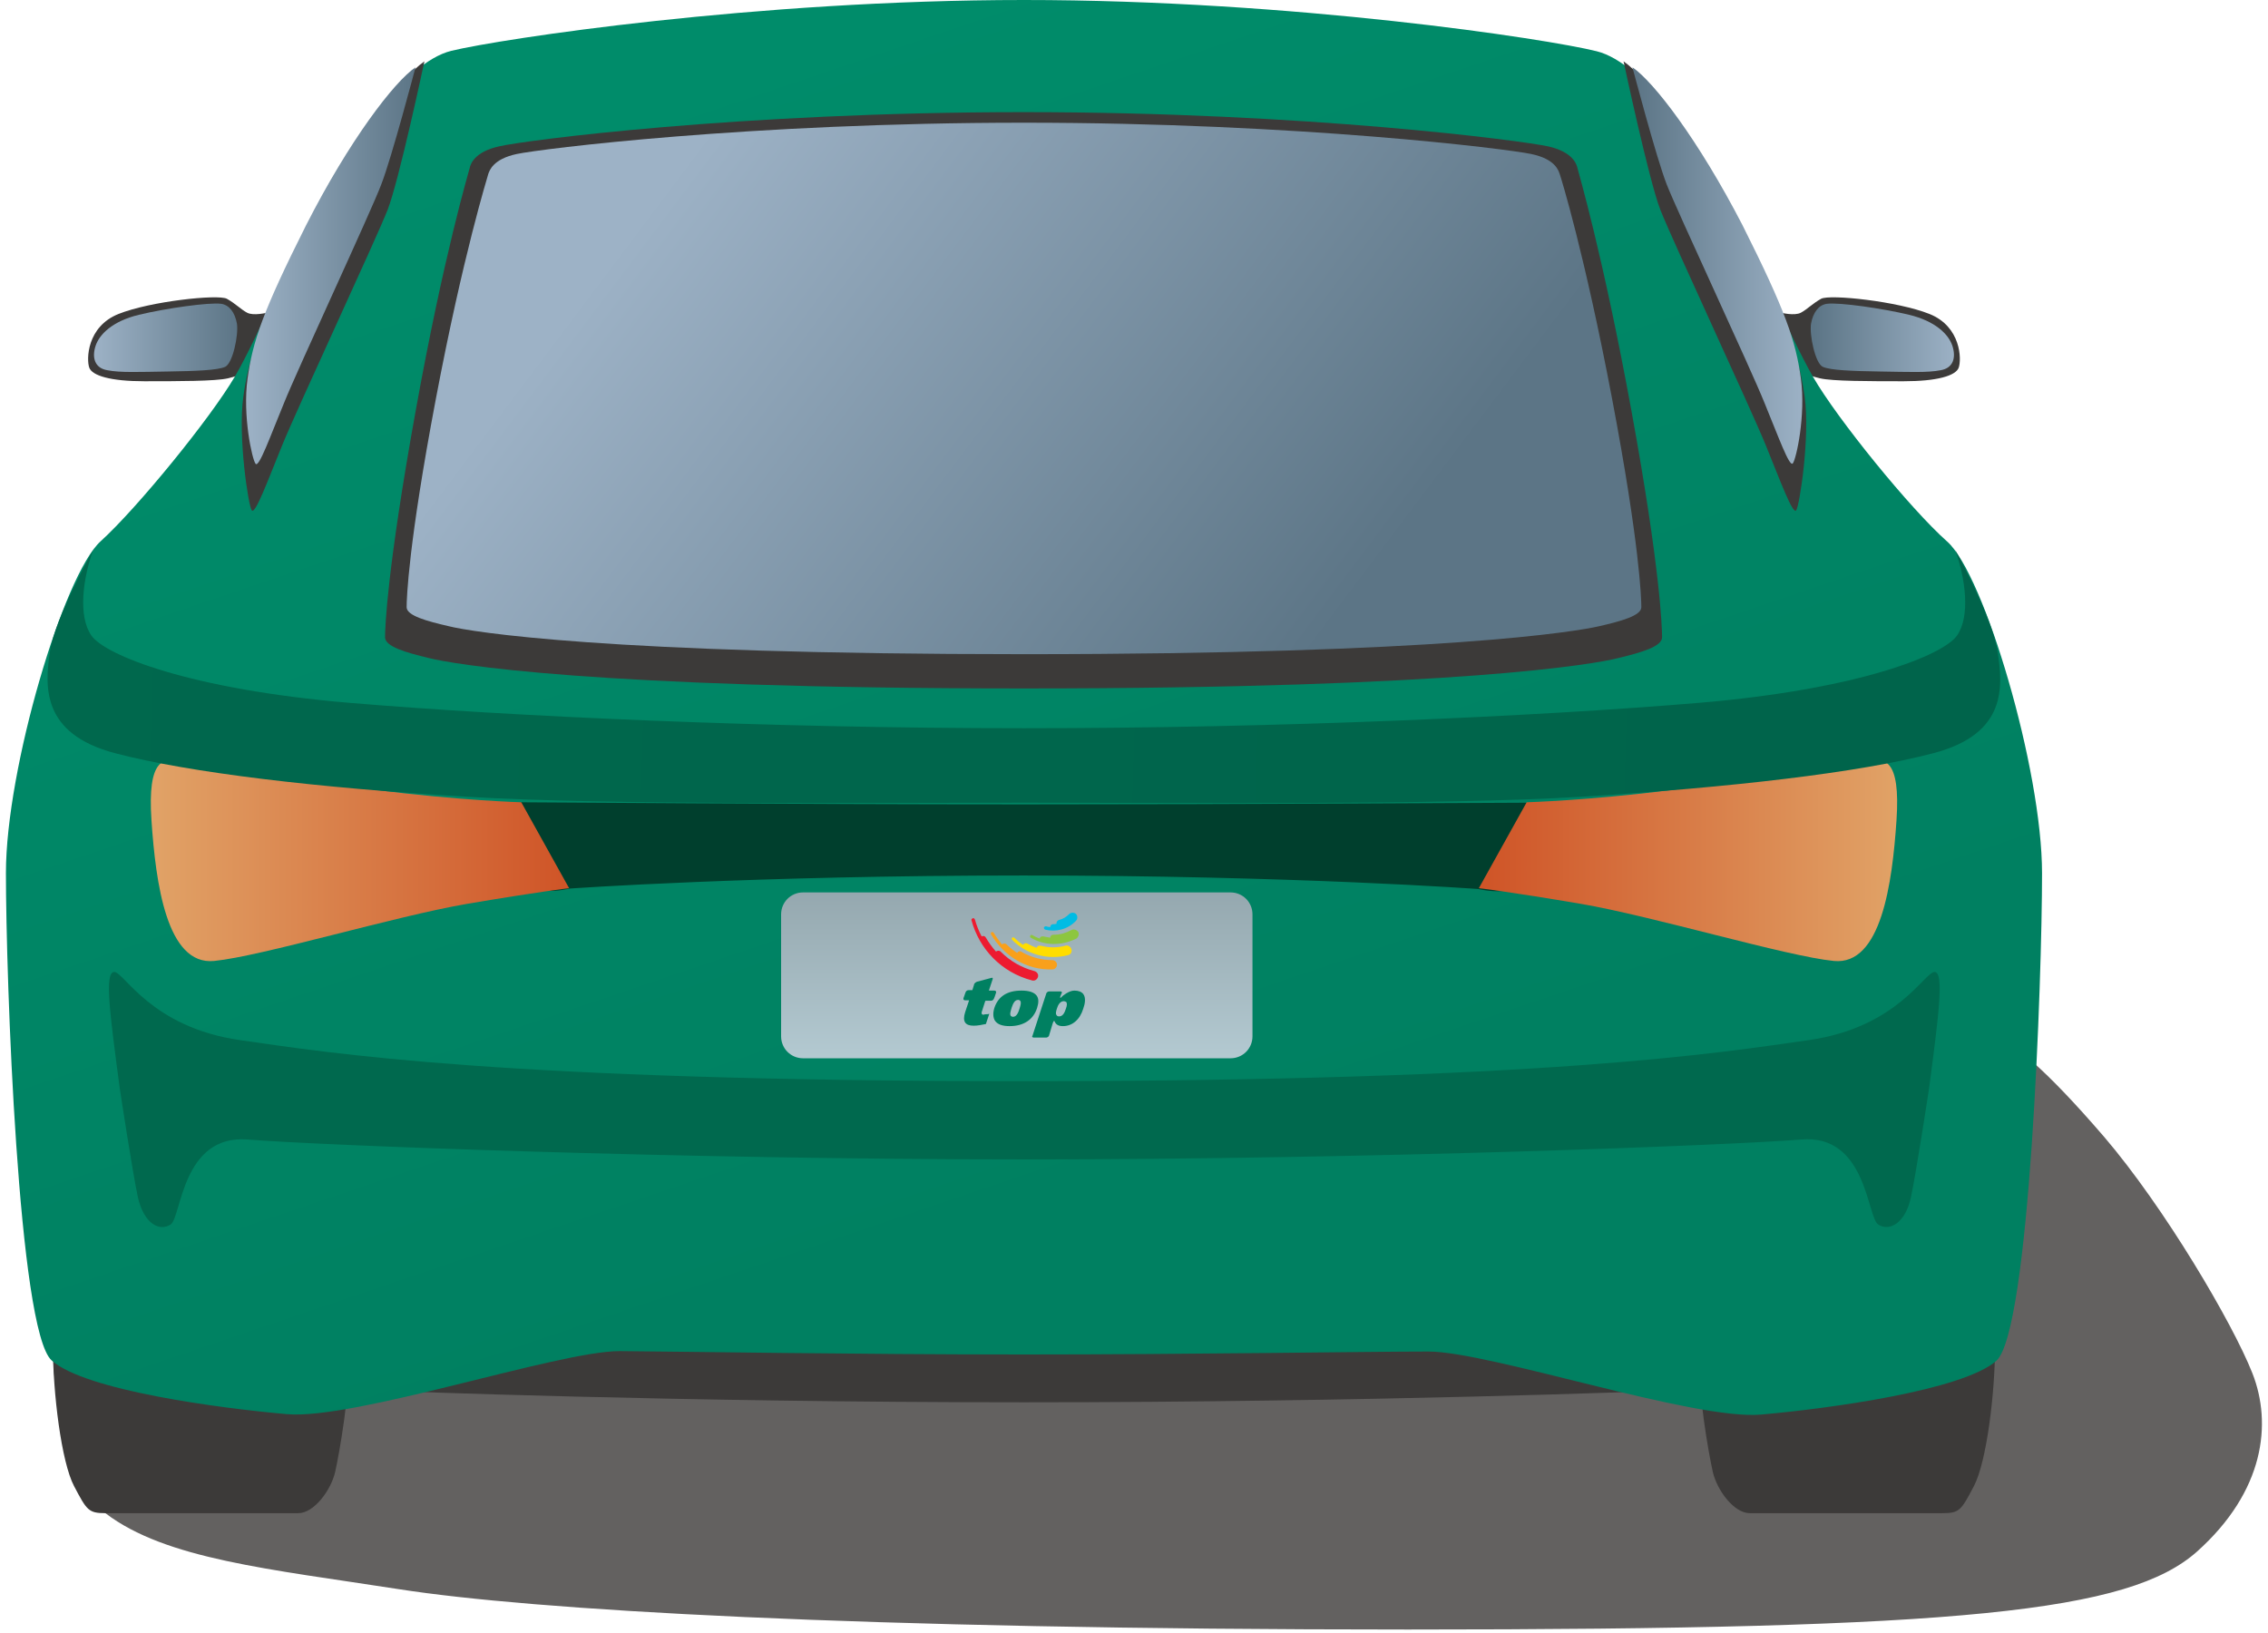 <?xml version="1.0" encoding="utf-8"?>
<!-- Generator: Adobe Illustrator 28.0.0, SVG Export Plug-In . SVG Version: 6.00 Build 0)  -->
<svg version="1.1" id="Layer_1" xmlns="http://www.w3.org/2000/svg" xmlns:xlink="http://www.w3.org/1999/xlink" x="0px" y="0px"
	 viewBox="0 0 536 386" style="enable-background:new 0 0 536 386;" xml:space="preserve">
<style type="text/css">
	.st0{opacity:0.8;fill:#3D3A39;enable-background:new    ;}
	.st1{fill:#3C3A39;}
	.st2{fill:url(#SVGID_1_);}
	.st3{fill:url(#SVGID_00000173842344378589334340000015142111007281990554_);}
	.st4{fill:url(#SVGID_00000093880902141171779540000002060786046563363006_);}
	.st5{fill:url(#SVGID_00000173139919756645963380000012831320120172336551_);}
	.st6{fill:url(#SVGID_00000096772528038600855010000004475994928452275104_);}
	.st7{fill:url(#SVGID_00000080168380044456589860000013660631237105155211_);}
	.st8{fill:#003F2D;}
	.st9{fill:url(#SVGID_00000005266362499296736980000001655012158118322073_);}
	.st10{fill:url(#SVGID_00000008855984374100670320000009486920092014764188_);}
	.st11{fill:url(#SVGID_00000065796685864436935070000010849296867161787581_);}
	.st12{fill:url(#SVGID_00000008122019468580992690000006039441708001003140_);}
	.st13{fill:url(#SVGID_00000053528371776047193450000002206596727557926274_);}
	.st14{fill:#008061;}
	.st15{fill:#00BCE4;}
	.st16{fill:#8DC63F;}
	.st17{fill:#FFDD00;}
	.st18{fill:#F9A01B;}
	.st19{fill:#ED1B30;}
</style>
<path class="st0" d="M24.9,357.6c14.3,10.9,38.7,13.2,69.6,18s106.9,9.5,238.2,9.5s170.5-4.2,186.5-18.4
	c16-14.3,17.8-30.3,13.1-42.2s-20.8-39.2-35-55.8c-14.3-16.6-20.8-21.4-27.9-26.1c-7.1-4.8-275.6-1.2-326.1-1.2S12.4,302.6,12.5,318
	C12.5,333.4,17.7,352.1,24.9,357.6L24.9,357.6z"/>
<path class="st1" d="M63.1,73.9c0,0-3.2,0.8-4.7,0s-2.8-2.2-4.8-3.3c-2.1-1.1-18.1,0.6-25.6,3.6S20.4,85,21.1,86.9
	c0.7,1.9,5.1,3.2,13,3.2s16.9,0,19.8-0.7c2.9-0.7,5.3-1.7,5.9-2.6C60.5,85.8,63.1,73.9,63.1,73.9z"/>
<linearGradient id="SVGID_1_" gradientUnits="userSpaceOnUse" x1="28.073" y1="775.825" x2="62.1" y2="775.825" gradientTransform="matrix(0.995 0 0 0.995 -5.774 -691.967)">
	<stop  offset="0" style="stop-color:#9DB2C6"/>
	<stop  offset="1" style="stop-color:#5C7586"/>
</linearGradient>
<path class="st2" d="M52.3,71.8c-2.9-0.4-13.3,1.1-19.5,2.6s-9.3,4.6-10.2,7.3s-0.3,5.3,2.8,5.8c3,0.6,7.5,0.4,14.2,0.3
	c6.8-0.1,11.8-0.3,13.6-1.1c1.8-0.8,3.2-7.5,2.8-10.2C55.5,73.8,54.2,72.1,52.3,71.8z"/>
<path class="st1" d="M420.9,73.9c0,0,3.2,0.8,4.7,0s2.8-2.2,4.8-3.3c2.1-1.1,18.1,0.6,25.6,3.6s7.6,10.8,6.9,12.7
	c-0.7,1.9-5.1,3.2-13,3.2s-16.9,0-19.8-0.7s-5.3-1.7-5.9-2.6C423.5,85.8,420.9,73.9,420.9,73.9z"/>
<linearGradient id="SVGID_00000029757790487623818930000011872466181342199700_" gradientUnits="userSpaceOnUse" x1="-3934.391" y1="775.825" x2="-3900.364" y2="775.825" gradientTransform="matrix(-0.995 0 0 0.995 -3452.194 -691.967)">
	<stop  offset="0" style="stop-color:#9DB2C6"/>
	<stop  offset="1" style="stop-color:#5C7586"/>
</linearGradient>
<path style="fill:url(#SVGID_00000029757790487623818930000011872466181342199700_);" d="M431.7,71.8c2.9-0.4,13.3,1.1,19.5,2.6
	s9.3,4.6,10.2,7.3s0.3,5.3-2.8,5.8c-3,0.6-7.5,0.4-14.2,0.3c-6.8-0.1-11.8-0.3-13.6-1.1c-1.8-0.8-3.2-7.5-2.8-10.2
	C428.5,73.8,429.8,72.1,431.7,71.8L431.7,71.8z"/>
<path class="st1" d="M242,308.9h110.7l39.3,19.8c0,0-67.1,2.7-150,2.7s-150-2.7-150-2.7l39.3-19.8H242L242,308.9z"/>
<g>
	<path class="st1" d="M12.5,318c0,11.2,2,27.5,5,33.2s3.4,6.4,7.4,6.4h45.6c3.7,0,7.7-5.4,8.7-9.7c1-4.4,3.7-19.8,3-26.5
		S66.1,313,45,313S12.5,312.6,12.5,318z M471.5,318c0,11.2-2,27.5-5,33.2s-3.4,6.4-7.4,6.4h-45.6c-3.7,0-7.7-5.4-8.7-9.7
		c-1-4.4-3.7-19.8-3-26.5s16.1-8.4,37.2-8.4S471.5,312.6,471.5,318z"/>
</g>
<linearGradient id="SVGID_00000022559933807246500810000015727512476437898114_" gradientUnits="userSpaceOnUse" x1="172.789" y1="709.852" x2="265.069" y2="981.682" gradientTransform="matrix(0.995 0 0 0.995 -5.774 -691.967)">
	<stop  offset="0" style="stop-color:#008C6A"/>
	<stop  offset="1" style="stop-color:#008061"/>
</linearGradient>
<path style="fill:url(#SVGID_00000022559933807246500810000015727512476437898114_);" d="M242,320.1c39,0,81.2-0.7,95.6-0.7
	s62.8,16.3,78.6,14.9c15.9-1.4,47.6-5.7,55.6-12.7c7.9-7.1,10.8-90.5,10.8-115.2s-13.7-70.7-22.4-78.4s-26-29-31.7-38.9
	S413.3,56.6,407.6,46c-5.8-10.6-18.8-31.1-30.3-33.9C365.7,9.2,305.5,0,242,0S118.3,9.2,106.7,12c-11.5,2.8-24.5,23.3-30.3,33.9
	C70.6,56.5,61.3,79.1,55.5,89s-23.1,31.1-31.7,38.9c-8.7,7.8-22.4,53.7-22.4,78.4s2.9,108.1,10.8,115.2s39.7,11.3,55.6,12.7
	c15.9,1.4,64.2-14.9,78.6-14.9C160.8,319.4,203,320.1,242,320.1z"/>
<path class="st1" d="M242,162.7c102.5,0,135.2-5.8,140.5-7.2c5.4-1.3,10.3-2.7,10.3-4.9s-0.4-16.1-7.2-53.3S373,40.6,372.8,39.7
	c-0.2-0.9-1.1-3.8-6.9-5.1s-56.8-8.1-124-8.1c-67.1,0-118.2,6.7-124,8.1c-5.8,1.3-6.7,4.2-6.9,5.1c-0.2,0.9-6.1,20.4-12.8,57.6
	c-6.7,37.1-7.2,51-7.2,53.3c0,2.2,4.9,3.6,10.3,4.9C106.8,156.9,139.5,162.7,242,162.7L242,162.7z"/>
<linearGradient id="SVGID_00000002358937952764231370000007598882156422074500_" gradientUnits="userSpaceOnUse" x1="167.823" y1="734.244" x2="319.113" y2="848.134" gradientTransform="matrix(0.995 0 0 0.995 -5.774 -691.967)">
	<stop  offset="0" style="stop-color:#9DB2C6"/>
	<stop  offset="1" style="stop-color:#5C7586"/>
</linearGradient>
<path style="fill:url(#SVGID_00000002358937952764231370000007598882156422074500_);" d="M242,154.6c99.1,0,130.7-5.4,135.9-6.6
	c5.2-1.2,10-2.5,10-4.5c0-2.1-0.4-14.9-6.9-49.2s-12.1-52.4-12.4-53.2s-1-3.5-6.7-4.7c-5.6-1.2-55-7.4-119.9-7.4
	s-114.3,6.2-119.9,7.4s-6.4,3.9-6.7,4.7c-0.2,0.8-5.9,18.9-12.4,53.2s-6.9,47.2-6.9,49.2s4.8,3.3,10,4.5
	C111.3,149.3,142.9,154.6,242,154.6L242,154.6z"/>
<path class="st1" d="M100.3,14.5c0,0-6,28.2-8.7,35.1s-21.4,47-24.9,55.6s-6.4,16.5-7.2,15.4c-0.8-1-3.3-17.4-2-26.8
	s3.9-17.2,14.9-39C83.4,33.1,94.8,18.3,100.3,14.5z"/>
<linearGradient id="SVGID_00000091706063398436872900000001839383679610821536_" gradientUnits="userSpaceOnUse" x1="64.268" y1="758.708" x2="104.558" y2="758.708" gradientTransform="matrix(0.995 0 0 0.995 -5.774 -691.967)">
	<stop  offset="0" style="stop-color:#9DB2C6"/>
	<stop  offset="1" style="stop-color:#5C7586"/>
</linearGradient>
<path style="fill:url(#SVGID_00000091706063398436872900000001839383679610821536_);" d="M98.2,15.9c0,0-5.6,21.3-8.1,27.7
	c-2.4,6.4-19.8,43.7-23,51.7c-3.3,8-5.9,15.3-6.7,14.3s-3.1-11.3-1.9-20.1c1.2-8.8,3.6-15.9,13.8-36.2
	C82.6,33.1,93.1,19.4,98.2,15.9z"/>
<path class="st1" d="M383.7,14.5c0,0,6,28.2,8.7,35.1s21.4,47,24.9,55.6s6.4,16.5,7.2,15.4s3.3-17.4,2-26.8s-3.9-17.2-14.9-39
	C400.6,33.1,389.2,18.3,383.7,14.5z"/>
<linearGradient id="SVGID_00000075120268555644669570000009335357746605899906_" gradientUnits="userSpaceOnUse" x1="-3898.193" y1="758.658" x2="-3857.902" y2="758.658" gradientTransform="matrix(-0.995 0 0 0.995 -3452.194 -691.967)">
	<stop  offset="0" style="stop-color:#9DB2C6"/>
	<stop  offset="1" style="stop-color:#5C7586"/>
</linearGradient>
<path style="fill:url(#SVGID_00000075120268555644669570000009335357746605899906_);" d="M385.8,15.9c0,0,5.6,21.3,8.1,27.7
	s19.9,43.6,23.1,51.6c3.3,8,5.9,15.3,6.7,14.3c0.8-1,3.1-11.3,1.9-20.1s-3.6-15.9-13.8-36.2C401.4,33.1,390.9,19.4,385.8,15.9
	L385.8,15.9z"/>
<path class="st8" d="M242,190.1c54.1,0,114.3-0.4,118.8-0.4c0,0,3.2,8.4,1.3,15.8s-12.7,4.6-12.7,4.6s-43.5-3.2-107.5-3.2
	S134.5,210,134.5,210s-10.8,2.9-12.7-4.6c-1.9-7.4,1.3-15.8,1.3-15.8C127.7,189.6,187.9,190.1,242,190.1L242,190.1z"/>
<linearGradient id="SVGID_00000100378794513011415640000010648552366032585898_" gradientUnits="userSpaceOnUse" x1="41.632" y1="900.005" x2="141.007" y2="900.005" gradientTransform="matrix(0.995 0 0 0.995 -5.774 -691.967)">
	<stop  offset="0" style="stop-color:#E1A367"/>
	<stop  offset="1" style="stop-color:#CF5427"/>
</linearGradient>
<path style="fill:url(#SVGID_00000100378794513011415640000010648552366032585898_);" d="M123.2,189.6c0,0-14.4-0.4-34.3-2.9
	c-15.4-2-30.8-4.3-46.2-6.9c-4-0.7-7.9-0.7-6.9,14.1s3.6,34.3,14.8,33.2s42.8-10.6,59.8-13.5c17.1-2.9,24.1-3.7,24.1-3.7
	L123.2,189.6L123.2,189.6z"/>
<linearGradient id="SVGID_00000067194446587013994400000015675863086353469827_" gradientUnits="userSpaceOnUse" x1="-3921.485" y1="900.005" x2="-3822.109" y2="900.005" gradientTransform="matrix(-0.995 0 0 0.995 -3452.89 -691.967)">
	<stop  offset="0" style="stop-color:#E1A367"/>
	<stop  offset="1" style="stop-color:#CF5427"/>
</linearGradient>
<path style="fill:url(#SVGID_00000067194446587013994400000015675863086353469827_);" d="M360.8,189.6c0,0,14.4-0.4,34.3-2.9
	c19.8-2.5,42.2-6.1,46.2-6.9c4-0.7,7.9-0.7,6.9,14.1s-3.6,34.3-14.8,33.2c-11.2-1.1-42.8-10.6-59.8-13.5
	c-17.1-2.9-24.1-3.7-24.1-3.7L360.8,189.6L360.8,189.6z"/>
<linearGradient id="SVGID_00000024710067014229455390000007985397249906629030_" gradientUnits="userSpaceOnUse" x1="-55.548" y1="956.783" x2="432.002" y2="956.783" gradientTransform="matrix(0.995 0 0 0.995 -5.774 -691.967)">
	<stop  offset="0" style="stop-color:#00694E"/>
	<stop  offset="1" style="stop-color:#00694E"/>
</linearGradient>
<path style="fill:url(#SVGID_00000024710067014229455390000007985397249906629030_);" d="M242,255.5c123,0,164.5-6.7,185.5-9.7
	s27.3-16.1,29.7-16.1c2.3,0,1,10.1-1.3,27.5c0,0-3,19.8-4.3,25.8s-5,8.1-7.7,6.4s-2.7-21.5-18.3-20.1c-15.7,1.3-101.5,4.7-183.5,4.7
	s-167.8-3.4-183.5-4.7s-15.7,18.5-18.3,20.1c-2.7,1.7-6.3-0.3-7.7-6.4c-1.3-6-4.3-25.8-4.3-25.8c-2.3-17.4-3.7-27.5-1.3-27.5
	c2.3,0,8.7,13.1,29.7,16.1C77.5,248.8,119,255.5,242,255.5L242,255.5z"/>
<linearGradient id="SVGID_00000086680759633949954350000003063210815853033360_" gradientUnits="userSpaceOnUse" x1="-132.706" y1="842.42" x2="567.404" y2="864.19" gradientTransform="matrix(0.995 0 0 0.995 -5.774 -691.967)">
	<stop  offset="0" style="stop-color:#00694E"/>
	<stop  offset="1" style="stop-color:#00634A"/>
</linearGradient>
<path style="fill:url(#SVGID_00000086680759633949954350000003063210815853033360_);" d="M242,172.1c60.2,0,121.3-2.8,159.5-6
	c37.9-3.2,57.8-11.3,61-15.9c3.2-4.6,2-13.4-0.4-20.2c0,0,8.8,15.9,10,24s2.4,19.4-15.2,24c-17.5,4.6-47.8,8.1-83.3,10.3
	c-33,2-94.1,1.4-131.5,1.4c-37.5,0-98.5,0.6-131.6-1.4c-35.5-2.1-65.8-5.7-83.3-10.3s-16.6-15.9-15.4-24S22,130,22,130
	c-2.4,6.7-3.6,15.6-0.4,20.2s23.1,12.7,61,15.9C120.7,169.3,181.8,172.1,242,172.1L242,172.1z"/>
<linearGradient id="SVGID_00000110438032436246756610000016426052452792157877_" gradientUnits="userSpaceOnUse" x1="247.36" y1="956.871" x2="247.36" y2="906.411" gradientTransform="matrix(0.995 0 0 0.995 -5.774 -691.967)">
	<stop  offset="0" style="stop-color:#BBD2DA"/>
	<stop  offset="1" style="stop-color:#94A7AE"/>
</linearGradient>
<path style="fill:url(#SVGID_00000110438032436246756610000016426052452792157877_);" d="M296,244.9c0,2.9-2.3,5.2-5.2,5.2h-101
	c-2.9,0-5.2-2.3-5.2-5.2v-28.8c0-2.9,2.3-5.2,5.2-5.2h101c2.9,0,5.2,2.3,5.2,5.2V244.9z"/>
<g>
	<path class="st14" d="M238.6,242.5c-1.7,0-2.8-0.4-3.4-1.2c-0.5-0.7-0.6-1.8-0.2-3.1c0.9-2.7,3-4.1,6.4-4.1c1.8,0,3,0.4,3.6,1.2
		c0.5,0.7,0.5,1.6,0.1,2.9C244.2,241,241.9,242.5,238.6,242.5z M240.6,236.3c-0.8,0-1.2,0.9-1.5,1.8c-0.3,1-0.5,1.6-0.2,2
		c0.1,0.1,0.3,0.2,0.5,0.2c0.9,0,1.3-1.1,1.6-2.1c0.2-0.7,0.4-1.3,0.1-1.7C241,236.4,240.9,236.3,240.6,236.3z"/>
	<path class="st14" d="M244.3,245.2c-0.1,0-0.2,0-0.3-0.1c-0.1-0.1-0.1-0.2,0-0.3l3.3-10.1c0.1-0.2,0.4-0.4,0.6-0.4h2.7
		c0.1,0,0.2,0,0.3,0.1c0.1,0.1,0.1,0.2,0,0.3l-0.2,0.5c-0.2,0.5-0.2,0.5-0.1,0.6c0,0,0,0,0.1,0c0,0,0,0,0.4-0.4c0,0,1.5-1.3,2.8-1.3
		c1,0,1.7,0.3,2.1,0.8c0.7,0.9,0.4,2.4,0,3.5c-0.8,2.6-2.6,4.1-4.8,4.1c-1.1,0-1.7-0.4-2-1.2c0,0,0,0-0.1,0c-0.1,0-0.1,0-0.3,0.5
		l-0.9,3c-0.1,0.2-0.4,0.4-0.6,0.4H244.3z M251.4,236.6c-0.9,0-1.4,1-1.6,1.7c-0.2,0.6-0.4,1.3-0.1,1.6c0.1,0.2,0.3,0.3,0.6,0.3
		c0.9,0,1.3-0.9,1.6-1.8c0.3-0.8,0.3-1.3,0.1-1.6C251.8,236.7,251.6,236.6,251.4,236.6z"/>
	<path class="st14" d="M232.1,238.9l0.7-2.2l0.1-0.2h1.3c0.3,0,0.6-0.2,0.7-0.5l0.2-0.5l0.3-0.9c0.1-0.3-0.1-0.5-0.4-0.5h-1.3
		l0.3-0.9l0.6-1.8c0.1-0.3-0.1-0.4-0.3-0.3l-3.4,0.9c-0.3,0.1-0.6,0.4-0.7,0.6l0,0.1l-0.4,1.3h-0.9c-0.3,0-0.6,0.2-0.7,0.5l-0.5,1.4
		c-0.1,0.3,0.1,0.5,0.4,0.5h0.9l0,0.1l-0.9,2.7c-0.7,2.2,0,3.2,2,3.2c1,0,1.9-0.2,2.9-0.4l0.8-2.4c-0.3,0.1-0.6,0.1-1,0.1
		C232.1,240,231.8,239.6,232.1,238.9"/>
	<path class="st15" d="M247,219.7L247,219.7c-0.2-0.1-0.3-0.3-0.3-0.5c0.1-0.2,0.3-0.3,0.5-0.3c0.3,0.1,0.7,0.2,1,0.2
		c0-0.4,0.3-0.7,0.7-0.7l0,0c0.3,0,0.5,0,0.8-0.1c-0.1-0.4,0.2-0.8,0.6-0.9v0c0.9-0.2,1.7-0.7,2.4-1.4c0.4-0.4,1.2-0.4,1.6,0
		c0.4,0.4,0.4,1.2,0,1.6l0,0C252.3,219.7,249.5,220.3,247,219.7"/>
	<g>
		<path class="st16" d="M243.6,221.6c-0.2-0.1-0.2-0.3-0.1-0.5c0.1-0.2,0.3-0.2,0.5-0.1c0.5,0.3,1.1,0.6,1.7,0.8
			c0.1-0.4,0.5-0.6,0.9-0.5c0.5,0.1,1.1,0.2,1.6,0.3c0-0.4,0.3-0.7,0.7-0.7c0,0,0.2,0,0.2,0c1.4,0,2.8-0.4,4.1-1.1
			c0.5-0.3,1.2-0.1,1.6,0.4c0.3,0.5,0.1,1.2-0.4,1.6l0,0C250.8,223.6,246.8,223.5,243.6,221.6z"/>
	</g>
	<path class="st17" d="M252.5,225.7c-4.9,1.3-10-0.2-13.3-3.6l0,0c-0.1-0.1-0.1-0.4,0-0.5c0.1-0.1,0.4-0.1,0.5,0
		c0.6,0.6,1.3,1.2,2.1,1.7c0.2-0.4,0.7-0.5,1-0.3c0.7,0.4,1.4,0.7,2.2,1c0.1-0.4,0.5-0.6,0.9-0.5c0,0,0.1,0,0.1,0
		c1.9,0.5,3.9,0.5,5.8,0l0,0c0.6-0.2,1.2,0.2,1.4,0.8C253.4,224.9,253.1,225.5,252.5,225.7L252.5,225.7"/>
	<path class="st18" d="M234.2,220.8L234.2,220.8c-0.1-0.2,0-0.4,0.1-0.5c0.2-0.1,0.4,0,0.5,0.1c0.6,1,1.3,1.9,2,2.8
		c0.3-0.3,0.8-0.3,1.1,0c0.8,0.8,1.6,1.4,2.5,2c0.2-0.4,0.7-0.5,1-0.3c0,0,0.1,0,0.1,0.1c2.1,1.2,4.6,1.9,7.2,1.9
		c0.6,0,1.1,0.5,1.1,1.1c0,0.6-0.5,1.1-1.1,1.1l0,0C242.6,229.3,237.2,225.9,234.2,220.8"/>
	<path class="st19" d="M229.6,217.5L229.6,217.5c-0.1-0.2,0.1-0.4,0.3-0.5c0.2-0.1,0.4,0.1,0.5,0.3c0.4,1.4,0.9,2.7,1.6,4
		c0.4-0.2,0.8-0.1,1,0.3c0.7,1.2,1.5,2.3,2.4,3.3c0.3-0.3,0.8-0.3,1.1,0c0,0,0.1,0.1,0.1,0.1c2.1,2.1,4.8,3.7,7.9,4.5
		c0.6,0.2,1,0.8,0.8,1.4c-0.2,0.6-0.8,1-1.4,0.8l0,0C236.6,229.8,231.4,224.2,229.6,217.5"/>
</g>
</svg>
